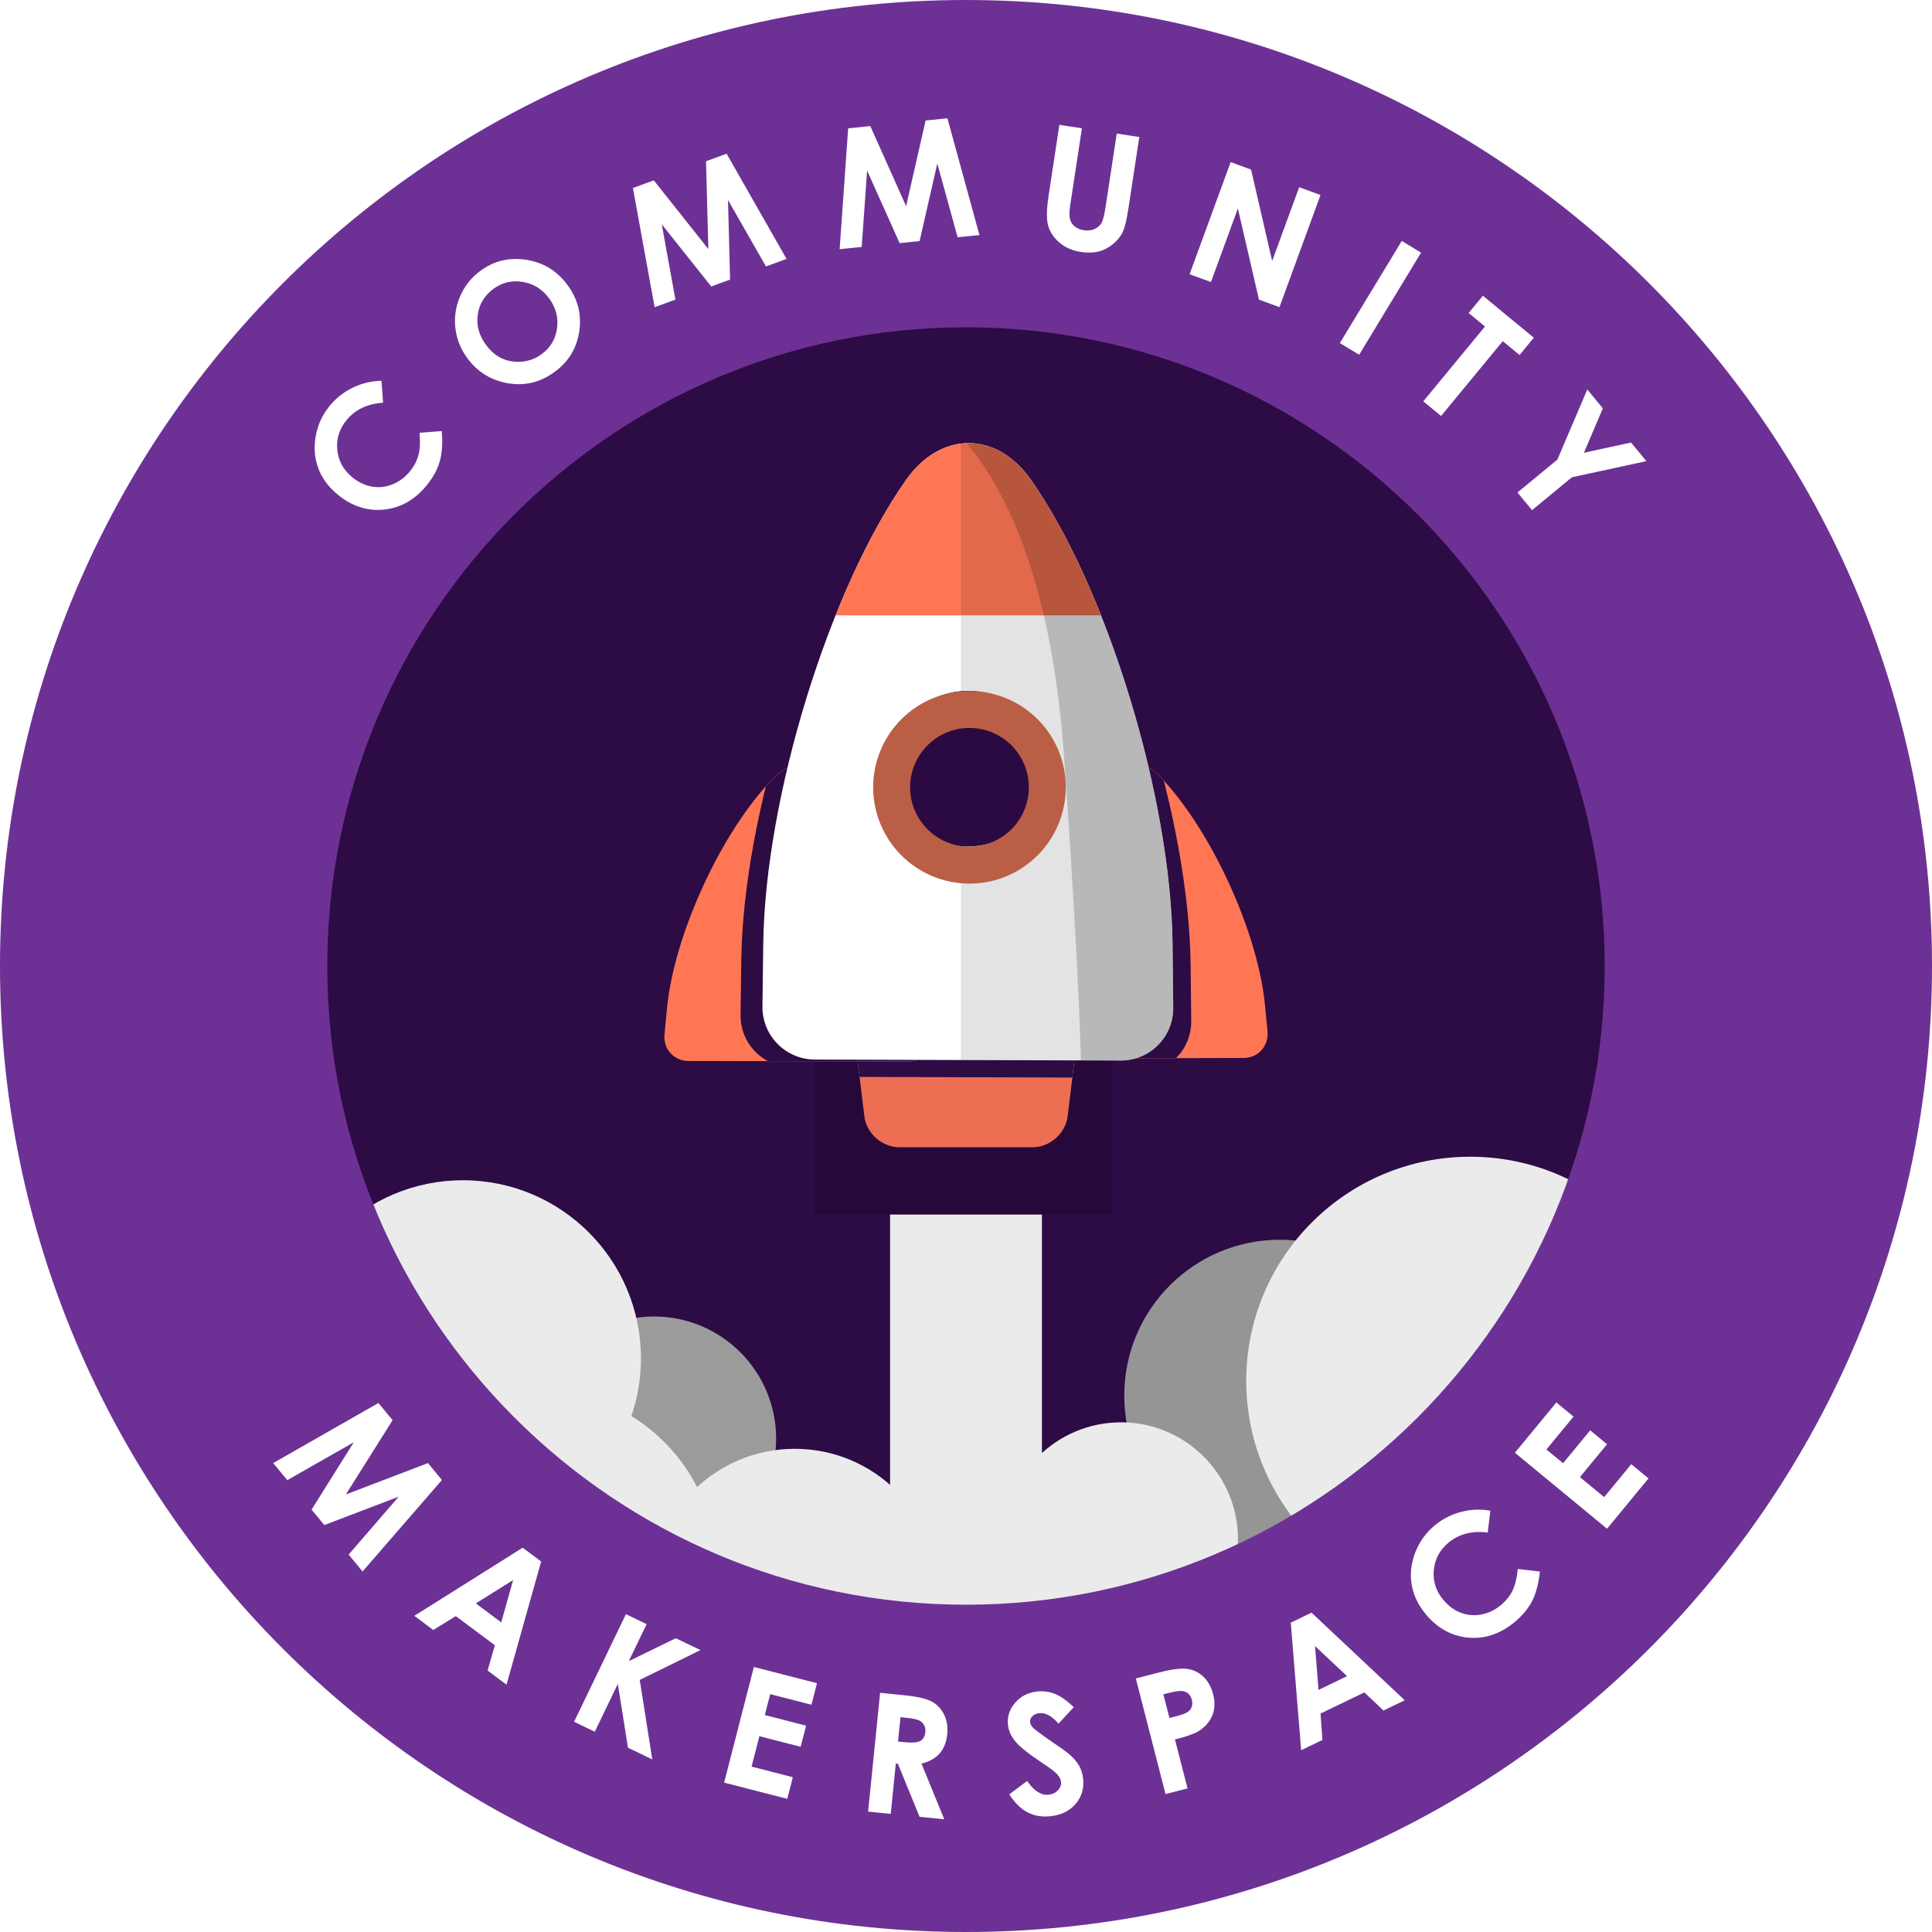 <?xml version="1.0" standalone="no"?><!-- Generator: Gravit.io --><svg xmlns="http://www.w3.org/2000/svg" xmlns:xlink="http://www.w3.org/1999/xlink" style="isolation:isolate" viewBox="2066.734 691.154 522.974 522.974" width="522.974" height="522.974"><defs><clipPath id="_clipPath_YfXfkLY9cNqE1xXFTD2TXRKBm7i0hfOF"><rect x="2066.734" y="691.154" width="522.974" height="522.974"/></clipPath></defs><g clip-path="url(#_clipPath_YfXfkLY9cNqE1xXFTD2TXRKBm7i0hfOF)"><rect x="2066.734" y="691.154" width="522.974" height="522.974" style="fill:rgb(0,0,0)" fill-opacity="0"/><g><circle vector-effect="non-scaling-stroke" cx="2328.221" cy="952.641" r="197.425" fill="rgb(45,11,68)"/><ellipse vector-effect="non-scaling-stroke" cx="2413.225" cy="1068.909" rx="42.164" ry="42.176" fill="rgb(149,149,149)"/><circle vector-effect="non-scaling-stroke" cx="2328.221" cy="952.641" r="190" fill="none"/><ellipse vector-effect="non-scaling-stroke" cx="2464.73" cy="1064.935" rx="60.65" ry="60.667" fill="rgb(235,235,235)"/><ellipse vector-effect="non-scaling-stroke" cx="2370.172" cy="1107.845" rx="31.673" ry="31.682" fill="rgb(235,235,235)"/><ellipse vector-effect="non-scaling-stroke" cx="2243.757" cy="1080.592" rx="33.067" ry="33.076" fill="rgb(155,155,155)"/><ellipse vector-effect="non-scaling-stroke" cx="2281.881" cy="1122.309" rx="38.966" ry="38.977" fill="rgb(235,235,235)"/><ellipse vector-effect="non-scaling-stroke" cx="2192.04" cy="1058.843" rx="48.193" ry="48.206" fill="rgb(235,235,235)"/><ellipse vector-effect="non-scaling-stroke" cx="2212.504" cy="1115.608" rx="48.193" ry="48.206" fill="rgb(235,235,235)"/><rect x="2307.668" y="984.241" width="41.106" height="147.2" transform="matrix(1,0,0,1,0,0)" fill="rgb(235,235,235)"/><path d=" M 2066.734 952.641 C 2066.734 808.322 2183.902 691.154 2328.221 691.154 C 2472.539 691.154 2589.708 808.322 2589.708 952.641 C 2589.708 1096.959 2472.539 1214.128 2328.221 1214.128 C 2183.902 1214.128 2066.734 1096.959 2066.734 952.641 Z  M 2155.328 952.641 C 2155.328 857.219 2232.799 779.748 2328.221 779.748 C 2423.643 779.748 2501.113 857.219 2501.113 952.641 C 2501.113 1048.063 2423.643 1125.534 2328.221 1125.534 C 2232.799 1125.534 2155.328 1048.063 2155.328 952.641 Z " fill-rule="evenodd" fill="rgb(109,49,149)"/><defs><filter id="bSVost7ukpu4SqaK2WNPwt7th6GJKKGk" x="-200%" y="-200%" width="400%" height="400%" filterUnits="objectBoundingBox" color-interpolation-filters="sRGB"><feGaussianBlur xmlns="http://www.w3.org/2000/svg" stdDeviation="6.569"/></filter></defs><g filter="url(#bSVost7ukpu4SqaK2WNPwt7th6GJKKGk)"><rect x="2287.286" y="956.663" width="80.549" height="63.255" transform="matrix(1,0,0,1,0,0)" fill="rgb(38,9,58)"/></g><path d=" M 2305.952 967.299 L 2350.489 967.299 C 2355.142 967.299 2358.461 971.048 2357.895 975.667 L 2355.731 993.341 C 2355.165 997.959 2350.928 1001.709 2346.276 1001.709 L 2310.166 1001.709 C 2305.513 1001.709 2301.276 997.959 2300.711 993.341 L 2298.546 975.667 C 2297.981 971.048 2301.299 967.299 2305.952 967.299 Z " fill="rgb(238,110,83)"/><clipPath id="_clipPath_FKQ90bwtVRKqB1W0kscnurcaKFs1fv5t"><path d=" M 2305.952 967.299 L 2350.489 967.299 C 2355.142 967.299 2358.461 971.048 2357.895 975.667 L 2355.731 993.341 C 2355.165 997.959 2350.928 1001.709 2346.276 1001.709 L 2310.166 1001.709 C 2305.513 1001.709 2301.276 997.959 2300.711 993.341 L 2298.546 975.667 C 2297.981 971.048 2301.299 967.299 2305.952 967.299 Z " fill="rgb(238,110,83)"/></clipPath><g clip-path="url(#_clipPath_FKQ90bwtVRKqB1W0kscnurcaKFs1fv5t)"><defs><filter id="9eFUN4OiBknCXFwOdK0jjjV2hPPyt0t9" x="-200%" y="-200%" width="400%" height="400%" filterUnits="objectBoundingBox" color-interpolation-filters="sRGB"><feGaussianBlur xmlns="http://www.w3.org/2000/svg" stdDeviation="9.446"/></filter></defs><g filter="url(#9eFUN4OiBknCXFwOdK0jjjV2hPPyt0t9)"><path d=" M 2376.209 982.893 L 2331.914 982.762 L 2287.634 982.631 C 2279.489 982.607 2272.968 975.975 2273.082 967.831 L 2273.277 953.751 C 2273.843 913.029 2292.197 856.112 2314.237 826.728 L 2314.237 826.728 C 2324.155 813.505 2340.219 813.529 2350.087 826.782 L 2350.087 826.782 C 2372.015 856.232 2390.188 913.204 2390.643 953.928 L 2390.802 968.179 C 2390.893 976.324 2384.354 982.917 2376.209 982.893 Z " fill="rgb(45,11,68)"/></g></g><path d=" M 2312.512 978.487 L 2286.794 978.42 L 2253.124 978.35 C 2249.146 978.342 2246.225 975.121 2246.605 971.162 L 2247.286 964.052 C 2249.184 944.256 2261.905 916.537 2275.676 902.19 L 2275.709 902.155 C 2281.906 895.699 2290.846 895.716 2295.661 902.192 L 2295.661 902.192 C 2306.36 916.585 2316.542 944.346 2318.383 964.147 L 2319.051 971.33 C 2319.42 975.29 2316.49 978.497 2312.512 978.487 Z " fill="rgb(255,118,84)"/><clipPath id="_clipPath_85m3NmS2dDr0iOgqJ3q9lloWeMqRnkjC"><path d=" M 2312.512 978.487 L 2286.794 978.42 L 2253.124 978.35 C 2249.146 978.342 2246.225 975.121 2246.605 971.162 L 2247.286 964.052 C 2249.184 944.256 2261.905 916.537 2275.676 902.19 L 2275.709 902.155 C 2281.906 895.699 2290.846 895.716 2295.661 902.192 L 2295.661 902.192 C 2306.36 916.585 2316.542 944.346 2318.383 964.147 L 2319.051 971.33 C 2319.42 975.29 2316.49 978.497 2312.512 978.487 Z " fill="rgb(255,118,84)"/></clipPath><g clip-path="url(#_clipPath_85m3NmS2dDr0iOgqJ3q9lloWeMqRnkjC)"><defs><filter id="uBFAvPae7Qe2Zn4kt0q2CobWfEQcTDmb" x="-200%" y="-200%" width="400%" height="400%" filterUnits="objectBoundingBox" color-interpolation-filters="sRGB"><feGaussianBlur xmlns="http://www.w3.org/2000/svg" stdDeviation="9.446"/></filter></defs><g filter="url(#uBFAvPae7Qe2Zn4kt0q2CobWfEQcTDmb)"><path d=" M 2364.412 980.277 L 2322.768 980.15 L 2281.141 980.024 C 2273.339 980 2267.091 973.648 2267.196 965.846 L 2267.397 950.978 C 2267.924 911.972 2285.254 857.133 2306.072 828.592 L 2306.072 828.592 C 2315.44 815.748 2330.613 815.772 2339.934 828.644 L 2339.934 828.644 C 2360.646 857.25 2377.807 912.143 2378.231 951.149 L 2378.394 966.184 C 2378.479 973.986 2372.213 980.3 2364.412 980.277 Z " fill="rgb(45,11,67)"/></g></g><path d=" M 2343.929 977.681 L 2369.647 977.614 L 2403.318 977.544 C 2407.295 977.536 2410.216 974.315 2409.837 970.355 L 2409.155 963.246 C 2407.257 943.45 2394.536 915.73 2380.765 901.383 L 2380.732 901.349 C 2374.535 894.893 2365.595 894.909 2360.781 901.386 L 2360.781 901.386 C 2350.081 915.779 2339.9 943.54 2338.058 963.341 L 2337.39 970.524 C 2337.022 974.484 2339.952 977.691 2343.929 977.681 Z " fill="rgb(254,118,84)"/><clipPath id="_clipPath_mxdur4oGan0eQA7LPTVf7gaaCoehiPRc"><path d=" M 2343.929 977.681 L 2369.647 977.614 L 2403.318 977.544 C 2407.295 977.536 2410.216 974.315 2409.837 970.355 L 2409.155 963.246 C 2407.257 943.45 2394.536 915.73 2380.765 901.383 L 2380.732 901.349 C 2374.535 894.893 2365.595 894.909 2360.781 901.386 L 2360.781 901.386 C 2350.081 915.779 2339.9 943.54 2338.058 963.341 L 2337.39 970.524 C 2337.022 974.484 2339.952 977.691 2343.929 977.681 Z " fill="rgb(254,118,84)"/></clipPath><g clip-path="url(#_clipPath_mxdur4oGan0eQA7LPTVf7gaaCoehiPRc)"><defs><filter id="Amk63fMmmGYQuzXQ1UERmjgYRrIgljnm" x="-200%" y="-200%" width="400%" height="400%" filterUnits="objectBoundingBox" color-interpolation-filters="sRGB"><feGaussianBlur xmlns="http://www.w3.org/2000/svg" stdDeviation="9.446"/></filter></defs><g filter="url(#Amk63fMmmGYQuzXQ1UERmjgYRrIgljnm)"><path d=" M 2375.207 981.591 L 2333.563 981.465 L 2291.936 981.338 C 2284.134 981.315 2277.885 974.962 2277.991 967.161 L 2278.192 952.292 C 2278.719 913.287 2296.049 858.448 2316.867 829.906 L 2316.867 829.906 C 2326.235 817.063 2341.408 817.086 2350.729 829.959 L 2350.729 829.959 C 2371.441 858.565 2388.602 913.457 2389.025 952.464 L 2389.189 967.499 C 2389.274 975.3 2383.008 981.615 2375.207 981.591 Z " fill="rgb(45,11,68)"/></g></g><path d=" M 2370.084 978.228 L 2328.694 978.098 L 2287.319 977.968 C 2279.378 977.943 2273.015 971.476 2273.118 963.535 L 2273.339 946.584 C 2273.857 906.88 2291.179 850.636 2311.998 821.063 L 2311.998 821.063 C 2321.366 807.756 2336.539 807.78 2345.859 821.118 L 2345.859 821.118 C 2366.572 850.757 2383.726 907.056 2384.143 946.761 L 2384.322 963.885 C 2384.405 971.826 2378.026 978.253 2370.084 978.228 Z " fill="rgb(255,255,255)"/><clipPath id="_clipPath_hYkfMCFf1uH6vjyYRfOjZECnLOQsPEpg"><path d=" M 2370.084 978.228 L 2328.694 978.098 L 2287.319 977.968 C 2279.378 977.943 2273.015 971.476 2273.118 963.535 L 2273.339 946.584 C 2273.857 906.88 2291.179 850.636 2311.998 821.063 L 2311.998 821.063 C 2321.366 807.756 2336.539 807.78 2345.859 821.118 L 2345.859 821.118 C 2366.572 850.757 2383.726 907.056 2384.143 946.761 L 2384.322 963.885 C 2384.405 971.826 2378.026 978.253 2370.084 978.228 Z " fill="rgb(255,255,255)"/></clipPath><g clip-path="url(#_clipPath_hYkfMCFf1uH6vjyYRfOjZECnLOQsPEpg)"><rect x="2286.128" y="796.518" width="86.805" height="61.2" transform="matrix(1,0,0,1,0,0)" fill="rgb(254,118,84)"/><g opacity="0.11"><rect x="2326.848" y="794.483" width="98.662" height="202.929" transform="matrix(1,0,0,1,0,0)" fill="rgb(0,0,0)"/></g><g opacity="0.19"><path d=" M 2326.385 808.673 Q 2350.568 835.702 2354.836 896.872 Q 2359.104 958.042 2359.578 987.916 L 2440.664 963.732 L 2351.517 803.457 L 2326.385 808.673 Z " fill="rgb(0,0,0)"/></g></g><circle vector-effect="non-scaling-stroke" cx="2328.72" cy="899.227" r="21.069" fill="rgb(43,10,65)"/><path d=" M 2303.09 904.27 C 2303.09 897.36 2305.84 890.72 2310.73 885.84 C 2315.62 880.95 2322.25 878.2 2329.16 878.2 C 2336.07 878.2 2342.71 880.95 2347.6 885.84 C 2352.48 890.72 2355.23 897.36 2355.23 904.27 C 2355.23 911.18 2352.48 917.82 2347.6 922.7 C 2342.71 927.59 2336.07 930.34 2329.16 930.34 C 2322.25 930.34 2315.62 927.59 2310.73 922.7 C 2305.84 917.82 2303.09 911.18 2303.09 904.27 Z  M 2313.09 904.27 C 2313.09 900.01 2314.79 895.92 2317.8 892.91 C 2320.81 889.89 2324.9 888.2 2329.16 888.2 C 2333.42 888.2 2337.51 889.89 2340.53 892.91 C 2343.54 895.92 2345.23 900.01 2345.23 904.27 C 2345.23 908.53 2343.54 912.62 2340.53 915.63 C 2337.51 918.64 2333.42 920.34 2329.16 920.34 C 2324.9 920.34 2320.81 918.64 2317.8 915.63 C 2314.79 912.62 2313.09 908.53 2313.09 904.27 Z " fill-rule="evenodd" fill="rgb(187,94,70)"/><path d=" M 2169.998 794.228 L 2169.998 794.228 L 2170.429 800.164 L 2170.429 800.164 Q 2164.056 800.606 2160.562 804.844 L 2160.562 804.844 L 2160.562 804.844 Q 2157.613 808.421 2158.034 812.884 L 2158.034 812.884 L 2158.034 812.884 Q 2158.456 817.346 2162.033 820.296 L 2162.033 820.296 L 2162.033 820.296 Q 2164.525 822.35 2167.352 822.859 L 2167.352 822.859 L 2167.352 822.859 Q 2170.18 823.367 2172.917 822.292 L 2172.917 822.292 L 2172.917 822.292 Q 2175.654 821.217 2177.653 818.793 L 2177.653 818.793 L 2177.653 818.793 Q 2179.359 816.724 2179.999 814.376 L 2179.999 814.376 L 2179.999 814.376 Q 2180.639 812.028 2180.296 808.299 L 2180.296 808.299 L 2186.309 807.846 L 2186.309 807.846 Q 2186.726 812.831 2185.742 816.149 L 2185.742 816.149 L 2185.742 816.149 Q 2184.758 819.467 2182.158 822.621 L 2182.158 822.621 L 2182.158 822.621 Q 2177.364 828.436 2170.622 829.1 L 2170.622 829.1 L 2170.622 829.1 Q 2163.881 829.764 2158.116 825.012 L 2158.116 825.012 L 2158.116 825.012 Q 2154.387 821.937 2152.878 817.86 L 2152.878 817.86 L 2152.878 817.86 Q 2151.37 813.783 2152.2 809.184 L 2152.2 809.184 L 2152.2 809.184 Q 2153.029 804.585 2156.02 800.957 L 2156.02 800.957 L 2156.02 800.957 Q 2158.564 797.872 2162.225 796.091 L 2162.225 796.091 L 2162.225 796.091 Q 2165.886 794.311 2169.998 794.228 Z  M 2196.672 764.539 L 2196.672 764.539 L 2196.672 764.539 Q 2202.165 760.437 2209.088 761.465 L 2209.088 761.465 L 2209.088 761.465 Q 2216.012 762.493 2220.284 768.215 L 2220.284 768.215 L 2220.284 768.215 Q 2224.517 773.884 2223.549 780.722 L 2223.549 780.722 L 2223.549 780.722 Q 2222.581 787.56 2217.017 791.714 L 2217.017 791.714 L 2217.017 791.714 Q 2211.19 796.066 2204.323 794.913 L 2204.323 794.913 L 2204.323 794.913 Q 2197.457 793.76 2193.316 788.214 L 2193.316 788.214 L 2193.316 788.214 Q 2190.542 784.499 2190.011 780.042 L 2190.011 780.042 L 2190.011 780.042 Q 2189.48 775.584 2191.263 771.416 L 2191.263 771.416 L 2191.263 771.416 Q 2193.045 767.247 2196.672 764.539 Z  M 2200.221 769.402 L 2200.221 769.402 L 2200.221 769.402 Q 2196.629 772.084 2196.049 776.412 L 2196.049 776.412 L 2196.049 776.412 Q 2195.468 780.739 2198.347 784.595 L 2198.347 784.595 L 2198.347 784.595 Q 2201.555 788.891 2206.502 789.09 L 2206.502 789.09 L 2206.502 789.09 Q 2210.356 789.257 2213.455 786.943 L 2213.455 786.943 L 2213.455 786.943 Q 2216.958 784.327 2217.53 779.951 L 2217.53 779.951 L 2217.53 779.951 Q 2218.102 775.575 2215.328 771.86 L 2215.328 771.86 L 2215.328 771.86 Q 2212.568 768.163 2208.173 767.455 L 2208.173 767.455 L 2208.173 767.455 Q 2203.777 766.747 2200.221 769.402 Z  M 2243.933 774.318 L 2238.06 742.048 L 2243.713 739.978 L 2258.48 758.579 L 2257.847 734.803 L 2263.418 732.763 L 2279.648 761.24 L 2274.078 763.28 L 2263.799 745.306 L 2264.36 766.838 L 2259.263 768.705 L 2245.869 751.871 L 2249.566 772.256 L 2243.933 774.318 L 2243.933 774.318 Z  M 2294.015 758.603 L 2296.324 725.885 L 2302.314 725.28 L 2312.01 746.96 L 2317.289 723.769 L 2323.192 723.174 L 2331.858 754.785 L 2325.955 755.381 L 2320.452 735.42 L 2315.658 756.42 L 2310.258 756.965 L 2301.454 737.337 L 2299.983 758.001 L 2294.015 758.603 L 2294.015 758.603 Z  M 2350.596 744.001 L 2353.496 724.95 L 2359.6 725.879 L 2356.452 746.559 L 2356.452 746.559 Q 2356.045 749.231 2356.344 750.41 L 2356.344 750.41 L 2356.344 750.41 Q 2356.642 751.589 2357.616 752.415 L 2357.616 752.415 L 2357.616 752.415 Q 2358.591 753.241 2360.111 753.473 L 2360.111 753.473 L 2360.111 753.473 Q 2361.719 753.717 2362.993 753.156 L 2362.993 753.156 L 2362.993 753.156 Q 2364.268 752.594 2364.887 751.522 L 2364.887 751.522 L 2364.887 751.522 Q 2365.506 750.449 2365.995 747.234 L 2365.995 747.234 L 2369.027 727.314 L 2375.131 728.244 L 2372.231 747.294 L 2372.231 747.294 Q 2371.497 752.117 2370.67 753.902 L 2370.67 753.902 L 2370.67 753.902 Q 2369.842 755.688 2368.047 757.192 L 2368.047 757.192 L 2368.047 757.192 Q 2366.251 758.697 2364.125 759.229 L 2364.125 759.229 L 2364.125 759.229 Q 2361.999 759.761 2359.349 759.358 L 2359.349 759.358 L 2359.349 759.358 Q 2355.873 758.829 2353.542 756.84 L 2353.542 756.84 L 2353.542 756.84 Q 2351.211 754.852 2350.469 752.283 L 2350.469 752.283 L 2350.469 752.283 Q 2349.726 749.714 2350.596 744.001 L 2350.596 744.001 L 2350.596 744.001 Z  M 2388.747 765.384 L 2399.861 735.033 L 2405.39 737.058 L 2411.096 761.798 L 2418.41 741.825 L 2424.187 743.941 L 2413.073 774.292 L 2407.523 772.259 L 2401.815 747.589 L 2394.524 767.5 L 2388.747 765.384 L 2388.747 765.384 Z  M 2429.421 784.01 L 2446.183 756.374 L 2451.406 759.542 L 2434.644 787.178 L 2429.421 784.01 L 2429.421 784.01 Z  M 2464.282 775.885 L 2468.14 771.206 L 2481.923 782.57 L 2478.065 787.249 L 2473.522 783.503 L 2456.818 803.762 L 2452.004 799.793 L 2468.707 779.533 L 2464.282 775.885 L 2464.282 775.885 Z  M 2488.299 815.567 L 2496.399 796.586 L 2500.607 801.689 L 2495.485 813.715 L 2508.239 810.946 L 2512.39 815.981 L 2492.24 820.348 L 2481.441 829.252 L 2477.499 824.471 L 2488.299 815.567 L 2488.299 815.567 Z " fill-rule="evenodd" fill="rgb(255,255,255)"/><path d=" M 2140.685 1087.192 L 2169.174 1070.937 L 2173.004 1075.582 L 2160.362 1095.688 L 2182.579 1087.195 L 2186.353 1091.773 L 2164.881 1116.538 L 2161.107 1111.961 L 2174.648 1096.297 L 2154.523 1103.976 L 2151.071 1099.788 L 2162.502 1081.564 L 2144.501 1091.82 L 2140.685 1087.192 L 2140.685 1087.192 Z  M 2178.898 1128.547 L 2208.219 1110.103 L 2213.219 1113.837 L 2203.845 1147.176 L 2198.722 1143.351 L 2200.68 1136.504 L 2190.117 1128.616 L 2184.021 1132.373 L 2178.898 1128.547 L 2178.898 1128.547 Z  M 2202.421 1130.317 L 2205.627 1118.863 L 2195.537 1125.177 L 2202.421 1130.317 L 2202.421 1130.317 Z  M 2222.137 1157.211 L 2236.171 1128.095 L 2241.772 1130.794 L 2236.945 1140.81 L 2249.67 1134.601 L 2256.34 1137.816 L 2239.908 1145.897 L 2243.297 1167.409 L 2236.725 1164.242 L 2233.969 1146.986 L 2227.739 1159.911 L 2222.137 1157.211 L 2222.137 1157.211 Z  M 2262.755 1173.691 L 2270.8 1142.386 L 2287.889 1146.778 L 2286.391 1152.609 L 2275.218 1149.738 L 2273.763 1155.399 L 2284.936 1158.27 L 2283.465 1163.995 L 2272.292 1161.123 L 2270.175 1169.359 L 2281.348 1172.23 L 2279.844 1178.083 L 2262.755 1173.691 L 2262.755 1173.691 Z  M 2301.725 1181.538 L 2304.97 1149.38 L 2311.463 1150.035 L 2311.463 1150.035 Q 2316.798 1150.574 2318.964 1151.753 L 2318.964 1151.753 L 2318.964 1151.753 Q 2321.131 1152.932 2322.285 1155.279 L 2322.285 1155.279 L 2322.285 1155.279 Q 2323.44 1157.627 2323.135 1160.643 L 2323.135 1160.643 L 2323.135 1160.643 Q 2322.815 1163.813 2321.081 1165.792 L 2321.081 1165.792 L 2321.081 1165.792 Q 2319.346 1167.77 2316.175 1168.554 L 2316.175 1168.554 L 2322.34 1183.619 L 2315.65 1182.944 L 2309.789 1168.594 L 2309.22 1168.536 L 2307.846 1182.156 L 2301.725 1181.538 L 2301.725 1181.538 Z  M 2310.487 1155.988 L 2309.823 1162.568 L 2311.747 1162.762 L 2311.747 1162.762 Q 2314.676 1163.058 2315.857 1162.404 L 2315.857 1162.404 L 2315.857 1162.404 Q 2317.039 1161.751 2317.217 1159.98 L 2317.217 1159.98 L 2317.217 1159.98 Q 2317.323 1158.93 2316.855 1158.099 L 2316.855 1158.099 L 2316.855 1158.099 Q 2316.387 1157.268 2315.503 1156.836 L 2315.503 1156.836 L 2315.503 1156.836 Q 2314.619 1156.405 2312.17 1156.158 L 2312.17 1156.158 L 2310.487 1155.988 L 2310.487 1155.988 Z  M 2357.398 1153.262 L 2357.398 1153.262 L 2353.277 1157.72 L 2353.277 1157.72 Q 2350.558 1154.637 2348.088 1154.887 L 2348.088 1154.887 L 2348.088 1154.887 Q 2346.886 1155.008 2346.186 1155.73 L 2346.186 1155.73 L 2346.186 1155.73 Q 2345.486 1156.452 2345.567 1157.261 L 2345.567 1157.261 L 2345.567 1157.261 Q 2345.649 1158.07 2346.268 1158.736 L 2346.268 1158.736 L 2346.268 1158.736 Q 2347.109 1159.623 2351.167 1162.416 L 2351.167 1162.416 L 2351.167 1162.416 Q 2354.96 1164.992 2355.781 1165.682 L 2355.781 1165.682 L 2355.781 1165.682 Q 2357.829 1167.375 2358.778 1169.013 L 2358.778 1169.013 L 2358.778 1169.013 Q 2359.728 1170.65 2359.933 1172.684 L 2359.933 1172.684 L 2359.933 1172.684 Q 2360.332 1176.64 2357.86 1179.496 L 2357.86 1179.496 L 2357.86 1179.496 Q 2355.388 1182.351 2350.993 1182.795 L 2350.993 1182.795 L 2350.993 1182.795 Q 2347.561 1183.141 2344.844 1181.715 L 2344.844 1181.715 L 2344.844 1181.715 Q 2342.128 1180.289 2339.949 1176.865 L 2339.949 1176.865 L 2344.773 1173.242 L 2344.773 1173.242 Q 2347.521 1177.271 2350.538 1176.967 L 2350.538 1176.967 L 2350.538 1176.967 Q 2352.112 1176.808 2353.09 1175.781 L 2353.09 1175.781 L 2353.09 1175.781 Q 2354.069 1174.755 2353.947 1173.553 L 2353.947 1173.553 L 2353.947 1173.553 Q 2353.837 1172.46 2352.918 1171.448 L 2352.918 1171.448 L 2352.918 1171.448 Q 2351.999 1170.437 2349.017 1168.463 L 2349.017 1168.463 L 2349.017 1168.463 Q 2343.338 1164.708 2341.572 1162.534 L 2341.572 1162.534 L 2341.572 1162.534 Q 2339.807 1160.36 2339.573 1158.043 L 2339.573 1158.043 L 2339.573 1158.043 Q 2339.235 1154.698 2341.541 1152.047 L 2341.541 1152.047 L 2341.541 1152.047 Q 2343.846 1149.396 2347.584 1149.019 L 2347.584 1149.019 L 2347.584 1149.019 Q 2349.989 1148.776 2352.277 1149.672 L 2352.277 1149.672 L 2352.277 1149.672 Q 2354.565 1150.567 2357.398 1153.262 Z  M 2382.231 1176.797 L 2374.189 1145.492 L 2380.51 1143.868 L 2380.51 1143.868 Q 2385.639 1142.55 2388.148 1142.915 L 2388.148 1142.915 L 2388.148 1142.915 Q 2390.658 1143.28 2392.511 1145.061 L 2392.511 1145.061 L 2392.511 1145.061 Q 2394.364 1146.842 2395.124 1149.8 L 2395.124 1149.8 L 2395.124 1149.8 Q 2395.966 1153.078 2394.81 1155.689 L 2394.81 1155.689 L 2394.81 1155.689 Q 2393.655 1158.299 2390.936 1159.905 L 2390.936 1159.905 L 2390.936 1159.905 Q 2389.338 1160.838 2384.784 1162.008 L 2384.784 1162.008 L 2388.19 1175.266 L 2382.231 1176.797 L 2382.231 1176.797 Z  M 2381.646 1149.792 L 2383.291 1156.198 L 2385.186 1155.711 L 2385.186 1155.711 Q 2387.42 1155.137 2388.211 1154.594 L 2388.211 1154.594 L 2388.211 1154.594 Q 2389.001 1154.05 2389.313 1153.188 L 2389.313 1153.188 L 2389.313 1153.188 Q 2389.624 1152.325 2389.356 1151.282 L 2389.356 1151.282 L 2389.356 1151.282 Q 2388.892 1149.473 2387.274 1149.004 L 2387.274 1149.004 L 2387.274 1149.004 Q 2386.094 1148.649 2383.327 1149.36 L 2383.327 1149.36 L 2381.646 1149.792 L 2381.646 1149.792 Z  M 2418.944 1164.921 L 2416.134 1130.395 L 2421.755 1127.686 L 2446.992 1151.402 L 2441.232 1154.179 L 2436.065 1149.278 L 2424.189 1155.002 L 2424.704 1162.145 L 2418.944 1164.921 L 2418.944 1164.921 Z  M 2431.382 1144.876 L 2422.705 1136.741 L 2423.643 1148.606 L 2431.382 1144.876 L 2431.382 1144.876 Z  M 2470.157 1100.085 L 2470.157 1100.085 L 2469.448 1105.995 L 2469.448 1105.995 Q 2463.108 1105.213 2458.87 1108.707 L 2458.87 1108.707 L 2458.87 1108.707 Q 2455.293 1111.657 2454.856 1116.118 L 2454.856 1116.118 L 2454.856 1116.118 Q 2454.419 1120.579 2457.368 1124.156 L 2457.368 1124.156 L 2457.368 1124.156 Q 2459.423 1126.648 2462.101 1127.686 L 2462.101 1127.686 L 2462.101 1127.686 Q 2464.78 1128.724 2467.672 1128.191 L 2467.672 1128.191 L 2467.672 1128.191 Q 2470.564 1127.658 2472.988 1125.659 L 2472.988 1125.659 L 2472.988 1125.659 Q 2475.057 1123.953 2476.133 1121.77 L 2476.133 1121.77 L 2476.133 1121.77 Q 2477.209 1119.587 2477.583 1115.861 L 2477.583 1115.861 L 2483.572 1116.562 L 2483.572 1116.562 Q 2483.031 1121.536 2481.433 1124.606 L 2481.433 1124.606 L 2481.433 1124.606 Q 2479.834 1127.675 2476.681 1130.275 L 2476.681 1130.275 L 2476.681 1130.275 Q 2470.866 1135.069 2464.121 1134.436 L 2464.121 1134.436 L 2464.121 1134.436 Q 2457.377 1133.803 2452.624 1128.039 L 2452.624 1128.039 L 2452.624 1128.039 Q 2449.549 1124.309 2448.846 1120.019 L 2448.846 1120.019 L 2448.846 1120.019 Q 2448.142 1115.729 2449.834 1111.373 L 2449.834 1111.373 L 2449.834 1111.373 Q 2451.525 1107.017 2455.153 1104.026 L 2455.153 1104.026 L 2455.153 1104.026 Q 2458.238 1101.482 2462.171 1100.432 L 2462.171 1100.432 L 2462.171 1100.432 Q 2466.104 1099.382 2470.157 1100.085 Z  M 2501.741 1104.962 L 2476.803 1084.4 L 2488.027 1070.787 L 2492.672 1074.617 L 2485.334 1083.517 L 2489.844 1087.235 L 2497.182 1078.335 L 2501.742 1082.095 L 2494.404 1090.995 L 2500.965 1096.405 L 2508.303 1087.504 L 2512.966 1091.348 L 2501.741 1104.962 L 2501.741 1104.962 Z " fill-rule="evenodd" fill="rgb(255,255,255)"/></g></g></svg>